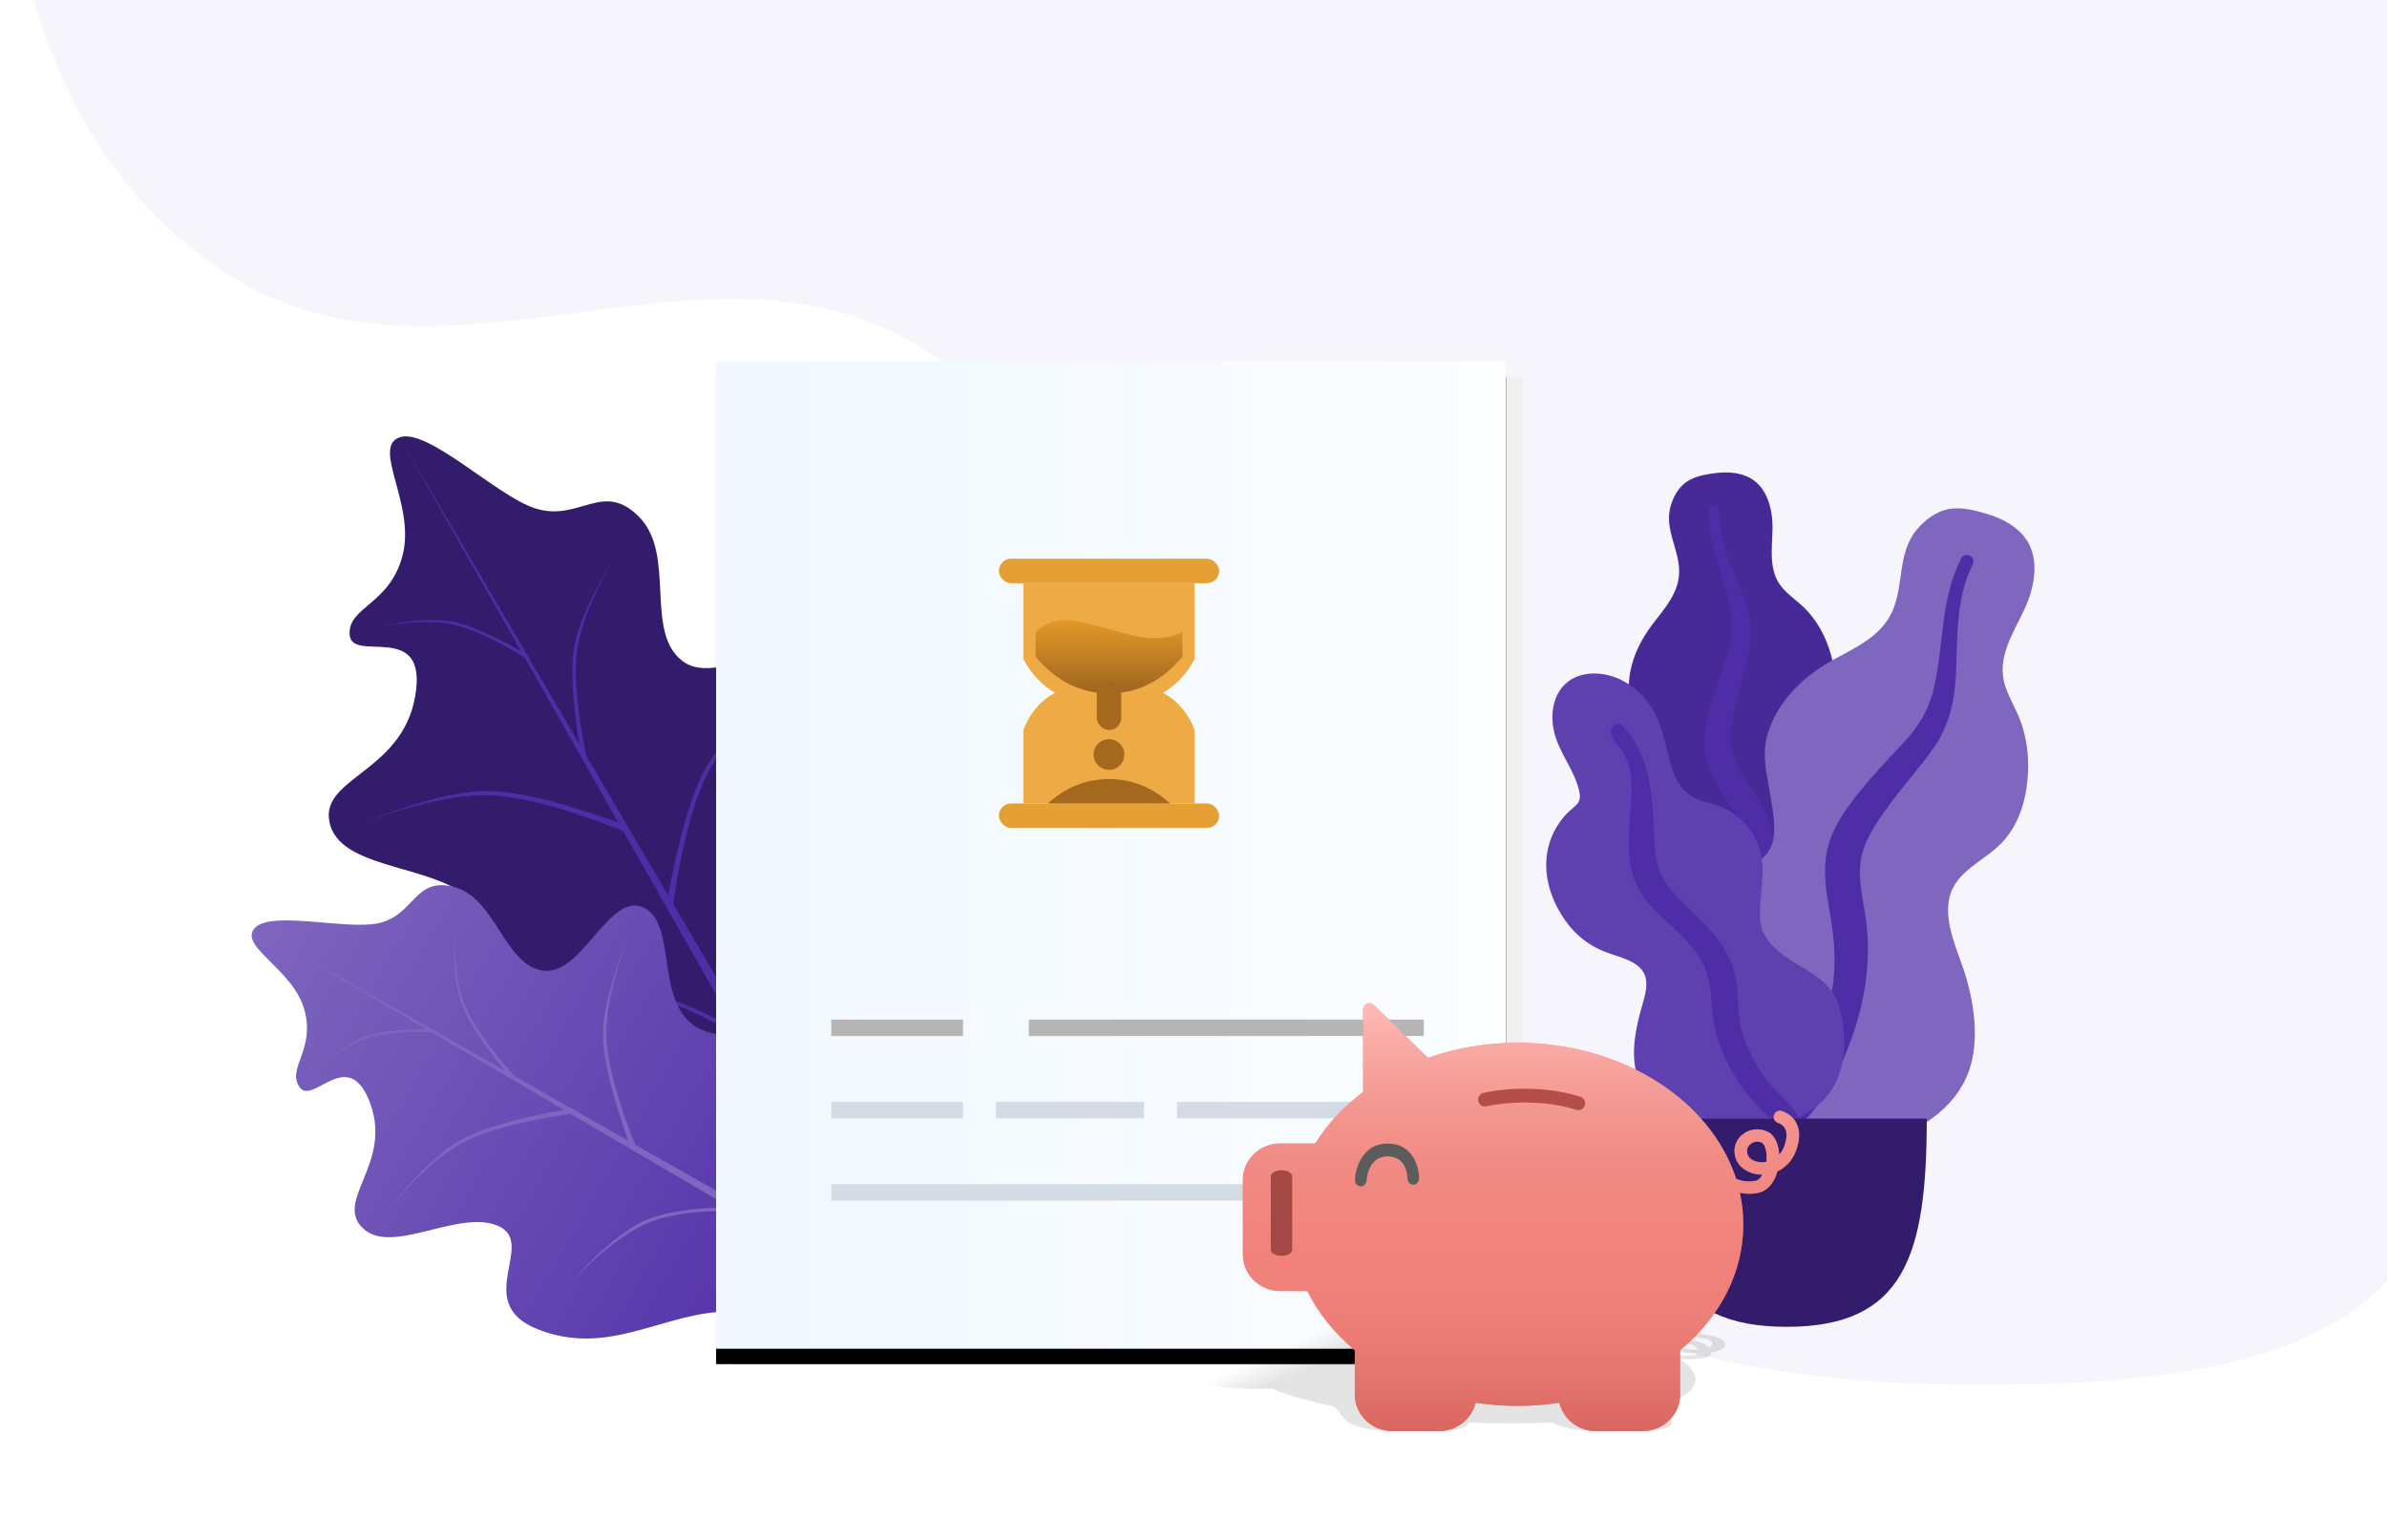 <svg xmlns="http://www.w3.org/2000/svg" xmlns:xlink="http://www.w3.org/1999/xlink" width="155" height="100" viewBox="0 0 155 100">
  <defs>
    <linearGradient id="ic_popup_kyc_underprocess-a" x1="50%" x2="50%" y1="0%" y2="100%">
      <stop offset="0%" stop-color="#7F66BF"/>
      <stop offset="100%" stop-color="#4F2DA7"/>
    </linearGradient>
    <linearGradient id="ic_popup_kyc_underprocess-d" x1="2.699%" x2="98.049%" y1="50%" y2="50%">
      <stop offset="0%" stop-color="#F1F8FF"/>
      <stop offset="100%" stop-color="#FBFDFF"/>
    </linearGradient>
    <rect id="ic_popup_kyc_underprocess-c" width="51.303" height="64.128"/>
    <filter id="ic_popup_kyc_underprocess-b" width="113.6%" height="110.9%" x="-6.8%" y="-3.9%" filterUnits="objectBoundingBox">
      <feOffset dy="1" in="SourceAlpha" result="shadowOffsetOuter1"/>
      <feGaussianBlur in="shadowOffsetOuter1" result="shadowBlurOuter1" stdDeviation="1"/>
      <feColorMatrix in="shadowBlurOuter1" values="0 0 0 0 0   0 0 0 0 0   0 0 0 0 0  0 0 0 0.044 0"/>
    </filter>
    <linearGradient id="ic_popup_kyc_underprocess-e" x1="50%" x2="50%" y1="0%" y2="100%">
      <stop offset="0%" stop-color="#E29929"/>
      <stop offset="100%" stop-color="#9E651E"/>
    </linearGradient>
    <linearGradient id="ic_popup_kyc_underprocess-f" x1="13.673%" x2="23.749%" y1="47.196%" y2="52.804%">
      <stop offset="0%" stop-opacity="0"/>
      <stop offset="100%" stop-opacity=".105"/>
    </linearGradient>
    <linearGradient id="ic_popup_kyc_underprocess-g" x1="50%" x2="50%" y1="50%" y2="100%">
      <stop offset="0%" stop-color="#EE817A" stop-opacity="0"/>
      <stop offset="100%" stop-color="#D86760"/>
    </linearGradient>
    <linearGradient id="ic_popup_kyc_underprocess-h" x1="50%" x2="50%" y1="0%" y2="73.495%">
      <stop offset="0%" stop-color="#FFBBB6"/>
      <stop offset="100%" stop-color="#D86760" stop-opacity="0"/>
    </linearGradient>
  </defs>
  <g fill="none" fill-rule="evenodd" transform="translate(0 -16)">
    <path fill="#4F2DA7" fill-rule="nonzero" d="M14.748,33.779 C5.206,27.641 0.291,16.407 0.001,0.078 L158.001,0.078 C158.001,56.949 158.001,88.545 158.001,94.864 C153.787,103.816 143.781,105.922 128.507,105.922 C113.234,105.922 92.167,103.289 81.634,79.066 C71.101,54.843 74.723,48.629 60.568,39.045 C46.412,29.461 29.06,42.988 14.748,33.779 Z" opacity=".05"/>
    <g transform="translate(9.232 34.8)">
      <g transform="rotate(-30 33.753 5.71)">
        <path fill="#331C6B" d="M17.85,58.5 C23.275,54.592 31.152,45.996 32.422,42.484 C33.693,38.972 28.509,40.09 27.95,35.776 C27.391,31.462 34.235,29.954 34.099,26.832 C33.964,23.711 26.982,25.243 25.714,22.36 C24.446,19.478 28.781,16.18 27.95,12.857 C27.12,9.534 24.392,11.197 22.36,8.944 C20.6,6.993 18.95,0.915 17.05,0.559 C15.149,0.203 15.771,4.841 13.416,7.267 C11.062,9.693 8.614,8.374 7.826,10.062 C7.038,11.75 12.8,11.737 9.503,15.652 C6.206,19.568 1.318,17.006 0.559,20.124 C-0.2,23.243 5.783,26.011 6.149,29.432 C6.516,32.854 -0.297,30.627 0.559,36.335 C1.415,42.044 6.13,44.069 8.944,48.074 C11.399,51.568 12.023,55.457 16.249,58.5 C16.519,58.694 17.573,58.699 17.85,58.5 Z"/>
        <path fill="#4F2DA7" fill-rule="nonzero" d="M28.734,42.494 C25.991,43.119 23.75,43.973 22.011,45.055 C20.272,46.137 18.672,48.271 17.21,51.457 L17.21,50.817 C18.801,47.692 20.401,45.665 22.011,44.735 C23.622,43.804 25.862,43.057 28.734,42.494 Z"/>
        <path fill="#4F2DA7" fill-rule="nonzero" d="M16.89,36.732 C14.147,37.357 11.906,38.211 10.167,39.293 C8.428,40.375 6.721,42.509 5.045,45.695 L5.045,45.055 C6.85,41.93 8.557,39.903 10.167,38.973 C11.777,38.042 14.018,37.295 16.89,36.732 Z" transform="matrix(-1 0 0 1 21.935 0)"/>
        <path fill="#4F2DA7" fill-rule="nonzero" d="M31.615,26.808 C28.019,27.434 25.351,28.287 23.612,29.369 C21.873,30.451 19.739,32.585 17.21,35.772 L17.21,35.131 C19.868,32.007 22.002,29.98 23.612,29.049 C25.222,28.119 27.89,27.372 31.615,26.808 Z"/>
        <path fill="#4F2DA7" fill-rule="nonzero" d="M16.89,21.046 C13.293,21.672 10.626,22.525 8.887,23.607 C7.148,24.689 5.014,26.823 2.484,30.009 L2.484,29.369 C5.142,26.245 7.276,24.217 8.887,23.287 C10.497,22.357 13.165,21.61 16.89,21.046 Z" transform="matrix(-1 0 0 1 19.374 0)"/>
        <path fill="#4F2DA7" fill-rule="nonzero" d="M26.927,15.924 C24.102,16.416 22.006,17.086 20.64,17.937 C19.273,18.787 17.596,20.464 15.609,22.967 L15.609,22.464 C17.698,20.009 19.374,18.416 20.64,17.685 C21.905,16.954 24.001,16.367 26.927,15.924 Z" transform="rotate(-20 21.268 19.446)"/>
        <path fill="#4F2DA7" fill-rule="nonzero" d="M17.633,11.123 C15.449,11.502 13.83,12.021 12.774,12.678 C11.718,13.335 10.422,14.63 8.887,16.565 L8.887,16.176 C10.5,14.279 11.796,13.048 12.774,12.483 C13.752,11.918 15.371,11.465 17.633,11.123 Z" transform="scale(-1 1) rotate(-10 0 165.403)"/>
        <polygon fill="#4F2DA7" fill-rule="nonzero" points="17.046 .559 17.53 69.68 16.569 69.68"/>
      </g>
      <g transform="rotate(-60 46.084 26.606)">
        <path fill="url(#ic_popup_kyc_underprocess-a)" fill-rule="nonzero" d="M14.45,47.357 C18.842,44.193 25.218,37.235 26.247,34.392 C27.275,31.549 23.079,32.454 22.626,28.962 C22.174,25.469 27.714,24.248 27.604,21.721 C27.494,19.194 21.843,20.434 20.816,18.101 C19.79,15.768 23.299,13.098 22.626,10.408 C21.954,7.718 19.746,9.064 18.101,7.24 C16.676,5.661 15.341,0.741 13.802,0.453 C12.263,0.164 12.767,3.919 10.861,5.883 C8.955,7.847 6.973,6.779 6.335,8.146 C5.698,9.512 10.362,9.501 7.693,12.671 C5.024,15.84 1.067,13.766 0.453,16.291 C-0.162,18.816 4.681,21.057 4.978,23.826 C5.275,26.596 -0.24,24.793 0.453,29.414 C1.145,34.036 4.962,35.675 7.24,38.917 C9.228,41.746 9.733,44.894 13.154,47.357 C13.372,47.514 14.226,47.518 14.45,47.357 Z"/>
        <path fill="#7F66BF" d="M23.261,34.4 C21.04,34.906 19.226,35.597 17.819,36.473 C16.411,37.349 15.115,39.076 13.932,41.656 L13.932,41.137 C15.22,38.608 16.515,36.967 17.819,36.214 C19.122,35.461 20.936,34.856 23.261,34.4 Z"/>
        <path fill="#7F66BF" d="M13.673,29.735 C11.452,30.241 9.638,30.933 8.231,31.808 C6.823,32.684 5.441,34.412 4.084,36.991 L4.084,36.473 C5.545,33.944 6.927,32.302 8.231,31.549 C9.534,30.796 11.348,30.191 13.673,29.735 Z" transform="matrix(-1 0 0 1 17.757 0)"/>
        <path fill="#7F66BF" d="M25.593,21.702 C22.682,22.208 20.522,22.899 19.114,23.775 C17.707,24.651 15.979,26.379 13.932,28.958 L13.932,28.44 C16.083,25.91 17.811,24.269 19.114,23.516 C20.418,22.763 22.578,22.158 25.593,21.702 Z"/>
        <path fill="#7F66BF" d="M13.673,17.037 C10.761,17.544 8.602,18.235 7.194,19.111 C5.786,19.987 4.059,21.714 2.011,24.293 L2.011,23.775 C4.163,21.246 5.89,19.605 7.194,18.851 C8.498,18.098 10.657,17.494 13.673,17.037 Z" transform="matrix(-1 0 0 1 15.684 0)"/>
        <path fill="#7F66BF" d="M21.798,12.891 C19.511,13.289 17.814,13.832 16.708,14.52 C15.602,15.208 14.245,16.566 12.636,18.592 L12.636,18.185 C14.327,16.198 15.684,14.908 16.708,14.317 C17.732,13.725 19.429,13.25 21.798,12.891 Z" transform="rotate(-20 17.217 15.742)"/>
        <path fill="#7F66BF" d="M14.274,9.004 C12.507,9.311 11.195,9.731 10.341,10.263 C9.486,10.795 8.437,11.844 7.194,13.41 L7.194,13.095 C8.5,11.559 9.549,10.563 10.341,10.105 C11.132,9.648 12.443,9.281 14.274,9.004 Z" transform="scale(-1 1) rotate(-10 0 133.898)"/>
        <polygon fill="#7F66BF" points="13.799 .453 14.191 56.407 13.413 56.407"/>
      </g>
      <g transform="translate(91.171 11.88)">
        <g transform="translate(5.362)">
          <path fill="#482998" d="M5.655,0.04 C6.323,-0.041 7.036,-0.012 7.657,0.251 C8.977,0.812 9.352,2.372 9.334,3.64 C9.315,5.005 9.025,6.495 10.063,7.595 C10.54,8.101 11.133,8.487 11.601,9.002 C12.102,9.552 12.494,10.182 12.785,10.858 C13.319,12.1 13.581,13.56 13.093,14.862 C12.663,16.009 11.582,17.044 11.815,18.348 C12.059,19.709 13.431,20.749 14.288,21.762 C15.258,22.909 16.152,24.374 16.299,25.878 C16.439,27.319 15.812,28.776 14.849,29.866 C12.926,32.042 10.035,33.11 7.119,33.103 C5.882,33.1 4.48,33.044 3.412,32.379 C3.082,32.173 2.908,31.943 2.712,31.622 C2.536,31.335 2.303,31.148 2.034,30.944 C1.443,30.497 1.016,29.895 0.744,29.221 C-0.314,26.602 0.531,23.363 2.012,21.037 C2.363,20.486 2.65,19.956 2.48,19.3 C2.302,18.614 1.865,17.996 1.478,17.407 C1.096,16.824 0.66,16.269 0.361,15.639 C0.048,14.98 -0.04,14.289 0.015,13.567 C0.119,12.211 0.705,10.96 1.533,9.869 C2.332,8.819 3.269,7.814 3.271,6.437 C3.273,4.979 2.298,3.681 2.713,2.198 C2.886,1.584 3.231,0.954 3.788,0.586 C4.322,0.233 5.027,0.117 5.655,0.04 Z"/>
          <path fill="#4F2DA7" d="M5.219,2.372 C5.231,2.176 5.464,2.059 5.647,2.11 C5.887,2.177 5.883,2.402 5.876,2.603 C5.857,3.219 5.946,3.818 6.094,4.416 C6.402,5.659 6.971,6.804 7.422,7.998 C7.872,9.191 8.083,10.423 7.819,11.685 C7.57,12.875 7.179,14.035 6.924,15.226 C6.699,16.277 6.46,17.384 6.802,18.432 C7.132,19.441 7.859,20.262 8.384,21.173 C9.469,23.06 9.95,25.153 10.014,27.307 C10.044,28.307 10.017,29.316 9.785,30.297 C9.652,30.862 9.472,31.625 8.988,32.015 C8.765,32.195 8.383,32.257 8.195,31.991 C8.019,31.741 8.174,31.354 8.23,31.088 C8.472,29.936 8.521,28.758 8.463,27.588 C8.407,26.454 8.273,25.323 7.916,24.24 C7.585,23.236 7.082,22.333 6.49,21.455 C5.887,20.559 5.26,19.662 5.01,18.6 C4.757,17.523 4.963,16.426 5.238,15.369 C5.529,14.251 5.91,13.165 6.304,12.077 C6.688,11.017 6.824,10.014 6.612,8.904 C6.193,6.712 5.073,4.655 5.219,2.372 Z"/>
        </g>
        <g transform="translate(7.46 2.331)">
          <path fill="#7F66BF" d="M21.189,0.369 C22.015,0.62 22.836,1.025 23.425,1.659 C24.678,3.009 24.293,5.05 23.602,6.54 C22.857,8.144 21.73,9.756 22.365,11.596 C22.658,12.442 23.149,13.208 23.426,14.061 C23.722,14.972 23.85,15.921 23.834,16.871 C23.804,18.618 23.339,20.481 22.078,21.767 C20.968,22.9 19.153,23.561 18.737,25.225 C18.304,26.961 19.363,28.904 19.833,30.548 C20.365,32.409 20.639,34.607 20.016,36.462 C19.419,38.239 17.913,39.637 16.208,40.424 C12.802,41.998 8.847,41.756 5.431,40.231 C3.98,39.584 2.366,38.789 1.465,37.447 C1.187,37.032 1.104,36.668 1.043,36.187 C0.989,35.755 0.815,35.413 0.607,35.033 C0.15,34.197 -0.032,33.262 0.005,32.323 C0.148,28.676 2.852,25.285 5.818,23.305 C6.521,22.836 7.138,22.359 7.285,21.494 C7.439,20.59 7.253,19.632 7.11,18.734 C6.97,17.846 6.752,16.962 6.735,16.062 C6.716,15.12 6.978,14.257 7.424,13.432 C8.263,11.882 9.611,10.707 11.159,9.849 C12.651,9.022 14.281,8.321 15.011,6.694 C15.785,4.97 15.327,2.928 16.598,1.39 C17.125,0.754 17.863,0.188 18.711,0.042 C19.524,-0.097 20.412,0.133 21.189,0.369 Z"/>
          <path fill="#4F2DA7" d="M19.501,3.22 C19.618,2.994 19.951,2.977 20.138,3.133 C20.385,3.339 20.261,3.603 20.149,3.837 C19.804,4.557 19.594,5.313 19.454,6.098 C19.163,7.732 19.229,9.386 19.13,11.036 C19.032,12.685 18.634,14.254 17.664,15.611 C16.75,16.89 15.685,18.058 14.763,19.336 C13.95,20.462 13.09,21.648 12.942,23.068 C12.799,24.435 13.219,25.789 13.355,27.143 C13.636,29.946 13.102,32.677 12.05,35.261 C11.561,36.461 11.001,37.642 10.216,38.682 C9.764,39.281 9.154,40.091 8.384,40.299 C8.029,40.395 7.55,40.269 7.47,39.855 C7.394,39.467 7.778,39.09 7.982,38.804 C8.87,37.566 9.543,36.197 10.088,34.781 C10.616,33.409 11.052,31.999 11.202,30.53 C11.341,29.167 11.225,27.835 10.993,26.484 C10.757,25.107 10.494,23.716 10.758,22.328 C11.026,20.919 11.841,19.728 12.717,18.621 C13.643,17.449 14.657,16.363 15.687,15.281 C16.691,14.227 17.376,13.11 17.709,11.685 C18.367,8.87 18.135,5.846 19.501,3.22 Z"/>
        </g>
        <g transform="translate(0 13.055)">
          <path fill="#5F40AF" d="M3.102,-1.56319402e-13 C4.476,-1.56319402e-13 5.684,0.728 6.516,1.762 C7.491,2.972 7.688,4.449 8.083,5.891 C8.28,6.609 8.619,7.321 9.212,7.809 C9.752,8.252 10.437,8.341 11.083,8.558 C12.375,8.991 13.417,10.034 13.829,11.306 C14.331,12.858 13.799,14.424 13.891,15.997 C13.975,17.442 15.399,18.343 16.545,19.036 C17.675,19.719 18.694,20.358 19.034,21.688 C19.395,23.099 19.516,24.674 19.016,26.068 C18.184,28.389 15.748,29.411 13.394,29.569 C11.258,29.713 8.572,29.488 6.968,27.937 C6.008,27.009 5.661,25.712 5.704,24.42 C5.731,23.618 5.89,22.822 6.095,22.046 C6.241,21.497 6.438,20.949 6.494,20.381 C6.643,18.869 5.246,18.579 4.057,18.164 C2.545,17.636 1.487,16.64 0.752,15.252 C0.066,13.96 -0.221,12.509 0.19,11.086 C0.399,10.359 0.78,9.7 1.296,9.139 C1.523,8.893 1.843,8.687 2.048,8.427 C2.24,8.185 2.198,7.872 2.132,7.588 C1.827,6.278 0.877,5.193 0.537,3.886 C0.23,2.705 0.412,1.237 1.491,0.475 C1.957,0.146 2.532,0.004 3.102,-1.56319402e-13 Z"/>
          <path fill="#4F2DA7" d="M4.974,3.413 C6.431,4.965 6.826,7.069 6.943,9.109 C7.008,10.253 6.94,11.46 7.276,12.57 C7.564,13.519 8.238,14.245 8.933,14.931 C10.332,16.313 11.892,17.717 12.301,19.716 C12.541,20.889 12.379,22.101 12.711,23.261 C13.012,24.315 13.543,25.351 14.189,26.242 C14.709,26.959 15.387,27.508 15.955,28.177 C16.129,28.381 16.377,28.681 16.306,28.969 C16.222,29.306 15.792,29.413 15.487,29.36 C14.776,29.237 14.178,28.558 13.713,28.064 C13.034,27.343 12.456,26.567 11.987,25.696 C11.466,24.729 11.046,23.703 10.867,22.619 C10.681,21.493 10.773,20.321 10.348,19.241 C9.633,17.423 7.899,16.351 6.646,14.935 C5.084,13.17 5.317,10.973 5.477,8.802 C5.565,7.609 5.652,6.262 5.049,5.173 C4.819,4.757 4.306,4.369 4.207,3.897 C4.116,3.464 4.611,3.026 4.974,3.413 Z"/>
        </g>
        <path fill="#331C6B" d="M6.527,41.962 C6.527,50.834 7.975,55.482 15.619,55.482 C23.263,55.482 24.711,50.834 24.711,41.962 L6.527,41.962 Z"/>
      </g>
      <g transform="translate(37.267 4.658)">
        <polygon fill="#F0F0F0" points="1.069 1.069 52.371 1.069 52.371 65.197 1.069 65.197"/>
        <use fill="#000" filter="url(#ic_popup_kyc_underprocess-b)" xlink:href="#ic_popup_kyc_underprocess-c"/>
        <use fill="url(#ic_popup_kyc_underprocess-d)" xlink:href="#ic_popup_kyc_underprocess-c"/>
        <rect width="36.339" height="1.069" x="7.482" y="53.44" fill="#D3DBE4"/>
        <polygon fill="#D3DBE4" points="29.927 48.096 43.821 48.096 43.821 49.165 29.927 49.165"/>
        <rect width="9.619" height="1.069" x="18.17" y="48.096" fill="#D3DBE4"/>
        <rect width="8.55" height="1.069" x="7.482" y="48.096" fill="#D3DBE4"/>
        <rect width="25.651" height="1.069" x="20.307" y="42.752" fill="#B5B5B5"/>
        <rect width="8.55" height="1.069" x="7.482" y="42.752" fill="#B5B5B5"/>
        <g fill-rule="nonzero" transform="translate(18.362 12.825)">
          <rect width="14.305" height="1.589" y="15.894" fill="#E49F35" rx=".795"/>
          <path fill="#EEAB45" d="M1.589,7.947 L12.715,7.947 L12.715,12.715 C11.921,14.834 10.066,15.894 7.152,15.894 C4.238,15.894 2.384,14.834 1.589,12.715 L1.589,7.947 Z" transform="matrix(1 0 0 -1 0 23.841)"/>
          <path fill="#A4691F" d="M3.179,14.305 L11.126,14.305 C9.948,15.364 8.624,15.894 7.152,15.894 C5.681,15.894 4.356,15.364 3.179,14.305 Z" transform="matrix(1 0 0 -1 0 30.199)"/>
          <path fill="#EEAB45" d="M1.589,1.589 L12.715,1.589 L12.715,6.509 C11.656,8.527 9.801,9.536 7.152,9.536 C4.503,9.536 2.649,8.527 1.589,6.509 L1.589,1.589 Z"/>
          <path fill="url(#ic_popup_kyc_underprocess-e)" d="M2.384,4.768 C2.914,4.238 3.576,3.974 4.371,3.974 C5.563,3.974 8.742,5.166 9.934,5.166 C10.728,5.166 11.391,5.033 11.921,4.768 L11.921,6.358 C10.596,7.947 9.007,8.742 7.152,8.742 C5.298,8.742 3.709,7.947 2.384,6.358 L2.384,4.768 Z"/>
          <rect width="14.305" height="1.589" fill="#E49F35" rx=".795"/>
          <rect width="1.589" height="3.179" x="6.358" y="7.947" fill="#A4691F" rx=".795"/>
          <circle cx="7.152" cy="12.715" r="1" fill="#A4691F"/>
        </g>
      </g>
      <g transform="translate(67.194 46.342)">
        <path fill="url(#ic_popup_kyc_underprocess-f)" fill-rule="nonzero" d="M35.12,21.725 C34.655,21.547 34.046,21.5 33.979,21.494 C33.744,21.477 33.555,21.516 33.553,21.581 C33.55,21.627 33.645,21.672 33.781,21.702 C33.836,21.714 33.902,21.725 33.972,21.729 C33.976,21.729 34.276,21.755 34.493,21.838 C34.709,21.919 34.79,22.04 34.737,22.187 C34.71,22.258 34.641,22.313 34.55,22.355 C34.362,22.17 34.008,21.992 33.495,21.913 C33.453,21.907 33.408,21.902 33.361,21.896 C32.784,21.823 32.18,21.846 31.821,21.96 C31.439,22.082 31.443,22.268 31.828,22.447 C31.882,22.473 31.947,22.496 32.015,22.519 C32.435,22.658 33.103,22.746 33.775,22.746 C33.734,22.809 33.622,22.852 33.473,22.864 C33.043,22.899 32.547,22.87 32.157,22.83 C32.032,22.764 31.9,22.7 31.76,22.636 C28.659,21.196 22.238,20.151 15.708,20.151 C13.675,20.151 11.791,20.256 10.14,20.448 L5.76,19.408 C5.611,19.373 5.427,19.363 5.291,19.381 C5.154,19.399 5.089,19.444 5.13,19.493 L6.494,21.12 C5.475,21.405 4.7,21.746 4.232,22.132 L1.949,22.132 C0.617,22.132 -0.199,22.453 0.132,22.848 L1.364,24.318 C1.696,24.713 3.052,25.035 4.384,25.035 L5.04,25.035 C5.048,25.035 5.422,25.036 6.161,25.037 C7.229,25.471 8.589,25.861 10.214,26.2 L10.945,27.072 C11.277,27.467 12.633,27.789 13.965,27.789 L17.047,27.789 C18.178,27.789 18.949,27.55 18.929,27.233 C20.794,27.315 22.63,27.315 24.36,27.233 C24.876,27.55 26.048,27.789 27.175,27.789 L30.258,27.789 C31.59,27.789 32.406,27.467 32.075,27.072 L31.343,26.2 C33.431,25.532 34.149,24.653 33.369,23.723 C33.192,23.512 32.936,23.304 32.623,23.102 C32.83,23.114 33.042,23.123 33.259,23.123 C33.464,23.123 33.671,23.116 33.875,23.1 C34.397,23.057 34.698,22.903 34.708,22.681 C35.146,22.611 35.496,22.481 35.578,22.271 C35.654,22.054 35.504,21.87 35.12,21.725 Z M32.502,22.146 C32.592,22.117 32.739,22.096 32.911,22.096 C32.915,22.096 32.919,22.096 32.923,22.096 C33.025,22.096 33.134,22.104 33.248,22.122 C33.469,22.156 33.746,22.31 33.835,22.495 C33.729,22.501 33.64,22.502 33.584,22.503 C33.141,22.503 32.7,22.446 32.518,22.361 C32.485,22.347 32.462,22.333 32.443,22.321 C32.302,22.226 32.434,22.168 32.502,22.146 Z"/>
        <path fill="#F78780" fill-rule="nonzero" d="M40.206,7.767 C39.89,7.181 39.32,7.025 39.259,7.005 C39.037,6.948 38.816,7.077 38.759,7.293 C38.718,7.446 38.775,7.594 38.886,7.69 C38.931,7.731 38.988,7.767 39.054,7.783 C39.058,7.783 39.337,7.867 39.484,8.14 C39.632,8.408 39.611,8.809 39.435,9.295 C39.349,9.527 39.234,9.708 39.107,9.848 C39.074,9.239 38.869,8.649 38.423,8.388 C38.386,8.368 38.345,8.352 38.304,8.332 C37.787,8.092 37.164,8.168 36.709,8.545 C36.226,8.946 36.074,9.56 36.308,10.153 C36.34,10.237 36.385,10.314 36.435,10.39 C36.738,10.847 37.332,11.14 38.005,11.14 C37.91,11.348 37.763,11.489 37.603,11.529 C37.144,11.645 36.672,11.549 36.316,11.417 C36.246,11.2 36.168,10.987 36.082,10.775 C34.189,6.022 28.643,2.573 22.113,2.573 C20.08,2.573 18.109,2.918 16.297,3.551 L12.788,0.118 C12.67,0.002 12.493,-0.03 12.342,0.03 C12.19,0.09 12.088,0.238 12.088,0.399 L12.088,5.769 C10.829,6.712 9.768,7.839 8.977,9.11 L6.694,9.11 C5.361,9.11 4.275,10.173 4.275,11.477 L4.275,16.33 C4.275,17.633 5.361,18.696 6.694,18.696 L7.349,18.696 C7.358,18.696 7.731,18.699 8.468,18.704 C9.173,20.136 10.206,21.424 11.547,22.543 L11.547,25.423 C11.547,26.726 12.633,27.789 13.965,27.789 L17.047,27.789 C18.178,27.789 19.15,26.999 19.396,25.952 C21.191,26.225 23.027,26.225 24.827,25.952 C25.077,26.999 26.048,27.789 27.175,27.789 L30.258,27.789 C31.59,27.789 32.676,26.726 32.676,25.423 L32.676,22.543 C35.324,20.337 36.779,17.437 36.779,14.365 C36.779,13.667 36.697,12.981 36.554,12.315 C36.75,12.355 36.955,12.383 37.172,12.383 C37.377,12.383 37.591,12.359 37.808,12.307 C38.365,12.167 38.796,11.657 38.992,10.923 C39.488,10.695 39.947,10.265 40.206,9.572 C40.464,8.854 40.468,8.248 40.206,7.767 Z M37.234,9.158 C37.349,9.062 37.513,8.994 37.685,8.994 C37.689,8.994 37.693,8.994 37.697,8.994 C37.8,8.994 37.902,9.018 38,9.078 C38.193,9.191 38.341,9.7 38.275,10.31 C38.164,10.33 38.074,10.334 38.017,10.338 C37.574,10.338 37.181,10.149 37.07,9.868 C37.05,9.82 37.037,9.776 37.029,9.736 C36.968,9.423 37.148,9.231 37.234,9.158 Z"/>
        <path fill="url(#ic_popup_kyc_underprocess-g)" fill-rule="nonzero" d="M40.206,7.767 C39.89,7.181 39.32,7.025 39.259,7.005 C39.037,6.948 38.816,7.077 38.759,7.293 C38.718,7.446 38.775,7.594 38.886,7.69 C38.931,7.731 38.988,7.767 39.054,7.783 C39.058,7.783 39.337,7.867 39.484,8.14 C39.632,8.408 39.611,8.809 39.435,9.295 C39.349,9.527 39.234,9.708 39.107,9.848 C39.074,9.239 38.869,8.649 38.423,8.388 C38.386,8.368 38.345,8.352 38.304,8.332 C37.787,8.092 37.164,8.168 36.709,8.545 C36.226,8.946 36.074,9.56 36.308,10.153 C36.34,10.237 36.385,10.314 36.435,10.39 C36.738,10.847 37.332,11.14 38.005,11.14 C37.91,11.348 37.763,11.489 37.603,11.529 C37.144,11.645 36.672,11.549 36.316,11.417 C36.246,11.2 36.168,10.987 36.082,10.775 C34.189,6.022 28.643,2.573 22.113,2.573 C20.08,2.573 18.109,2.918 16.297,3.551 L12.788,0.118 C12.67,0.002 12.493,-0.03 12.342,0.03 C12.19,0.09 12.088,0.238 12.088,0.399 L12.088,5.769 C10.829,6.712 9.768,7.839 8.977,9.11 L6.694,9.11 C5.361,9.11 4.275,10.173 4.275,11.477 L4.275,16.33 C4.275,17.633 5.361,18.696 6.694,18.696 L7.349,18.696 C7.358,18.696 7.731,18.699 8.468,18.704 C9.173,20.136 10.206,21.424 11.547,22.543 L11.547,25.423 C11.547,26.726 12.633,27.789 13.965,27.789 L17.047,27.789 C18.178,27.789 19.15,26.999 19.396,25.952 C21.191,26.225 23.027,26.225 24.827,25.952 C25.077,26.999 26.048,27.789 27.175,27.789 L30.258,27.789 C31.59,27.789 32.676,26.726 32.676,25.423 L32.676,22.543 C35.324,20.337 36.779,17.437 36.779,14.365 C36.779,13.667 36.697,12.981 36.554,12.315 C36.75,12.355 36.955,12.383 37.172,12.383 C37.377,12.383 37.591,12.359 37.808,12.307 C38.365,12.167 38.796,11.657 38.992,10.923 C39.488,10.695 39.947,10.265 40.206,9.572 C40.464,8.854 40.468,8.248 40.206,7.767 Z M37.234,9.158 C37.349,9.062 37.513,8.994 37.685,8.994 C37.689,8.994 37.693,8.994 37.697,8.994 C37.8,8.994 37.902,9.018 38,9.078 C38.193,9.191 38.341,9.7 38.275,10.31 C38.164,10.33 38.074,10.334 38.017,10.338 C37.574,10.338 37.181,10.149 37.07,9.868 C37.05,9.82 37.037,9.776 37.029,9.736 C36.968,9.423 37.148,9.231 37.234,9.158 Z"/>
        <path fill="url(#ic_popup_kyc_underprocess-h)" fill-rule="nonzero" d="M40.206,7.767 C39.89,7.181 39.32,7.025 39.259,7.005 C39.037,6.948 38.816,7.077 38.759,7.293 C38.718,7.446 38.775,7.594 38.886,7.69 C38.931,7.731 38.988,7.767 39.054,7.783 C39.058,7.783 39.337,7.867 39.484,8.14 C39.632,8.408 39.611,8.809 39.435,9.295 C39.349,9.527 39.234,9.708 39.107,9.848 C39.074,9.239 38.869,8.649 38.423,8.388 C38.386,8.368 38.345,8.352 38.304,8.332 C37.787,8.092 37.164,8.168 36.709,8.545 C36.226,8.946 36.074,9.56 36.308,10.153 C36.34,10.237 36.385,10.314 36.435,10.39 C36.738,10.847 37.332,11.14 38.005,11.14 C37.91,11.348 37.763,11.489 37.603,11.529 C37.144,11.645 36.672,11.549 36.316,11.417 C36.246,11.2 36.168,10.987 36.082,10.775 C34.189,6.022 28.643,2.573 22.113,2.573 C20.08,2.573 18.109,2.918 16.297,3.551 L12.788,0.118 C12.67,0.002 12.493,-0.03 12.342,0.03 C12.19,0.09 12.088,0.238 12.088,0.399 L12.088,5.769 C10.829,6.712 9.768,7.839 8.977,9.11 L6.694,9.11 C5.361,9.11 4.275,10.173 4.275,11.477 L4.275,16.33 C4.275,17.633 5.361,18.696 6.694,18.696 L7.349,18.696 C7.358,18.696 7.731,18.699 8.468,18.704 C9.173,20.136 10.206,21.424 11.547,22.543 L11.547,25.423 C11.547,26.726 12.633,27.789 13.965,27.789 L17.047,27.789 C18.178,27.789 19.15,26.999 19.396,25.952 C21.191,26.225 23.027,26.225 24.827,25.952 C25.077,26.999 26.048,27.789 27.175,27.789 L30.258,27.789 C31.59,27.789 32.676,26.726 32.676,25.423 L32.676,22.543 C35.324,20.337 36.779,17.437 36.779,14.365 C36.779,13.667 36.697,12.981 36.554,12.315 C36.75,12.355 36.955,12.383 37.172,12.383 C37.377,12.383 37.591,12.359 37.808,12.307 C38.365,12.167 38.796,11.657 38.992,10.923 C39.488,10.695 39.947,10.265 40.206,9.572 C40.464,8.854 40.468,8.248 40.206,7.767 Z M37.234,9.158 C37.349,9.062 37.513,8.994 37.685,8.994 C37.689,8.994 37.693,8.994 37.697,8.994 C37.8,8.994 37.902,9.018 38,9.078 C38.193,9.191 38.341,9.7 38.275,10.31 C38.164,10.33 38.074,10.334 38.017,10.338 C37.574,10.338 37.181,10.149 37.07,9.868 C37.05,9.82 37.037,9.776 37.029,9.736 C36.968,9.423 37.148,9.231 37.234,9.158 Z"/>
        <path fill="#5C5C5C" d="M13.683,9.119 C12.09,9.119 11.594,10.647 11.556,11.457 C11.545,11.688 11.704,11.885 11.912,11.898 C11.919,11.898 11.927,11.898 11.934,11.898 C12.135,11.898 12.302,11.726 12.313,11.499 C12.313,11.495 12.313,11.482 12.317,11.465 C12.336,11.234 12.495,9.954 13.687,9.954 C14.917,9.954 14.963,11.226 14.967,11.373 C14.967,11.377 14.97,11.381 14.97,11.386 C14.978,11.612 15.141,11.793 15.345,11.793 C15.553,11.793 15.724,11.604 15.724,11.373 C15.716,10.592 15.292,9.119 13.683,9.119 Z"/>
        <path fill="#A34842" d="M6.788,10.854 C6.406,10.854 6.093,11.032 6.093,11.251 L6.093,16.014 C6.093,16.233 6.406,16.411 6.788,16.411 C7.17,16.411 7.483,16.233 7.483,16.014 L7.483,11.251 C7.483,11.032 7.177,10.854 6.788,10.854 Z"/>
        <path fill="#B34E48" d="M20.089,6.699 C20.397,6.633 23.169,6.062 25.945,6.93 C25.988,6.943 26.032,6.947 26.071,6.947 C26.257,6.947 26.427,6.823 26.487,6.633 C26.557,6.398 26.431,6.15 26.201,6.08 C23.273,5.163 20.44,5.708 19.902,5.827 C19.668,5.88 19.52,6.115 19.568,6.354 C19.62,6.602 19.854,6.752 20.089,6.699 Z"/>
      </g>
    </g>
  </g>
</svg>

